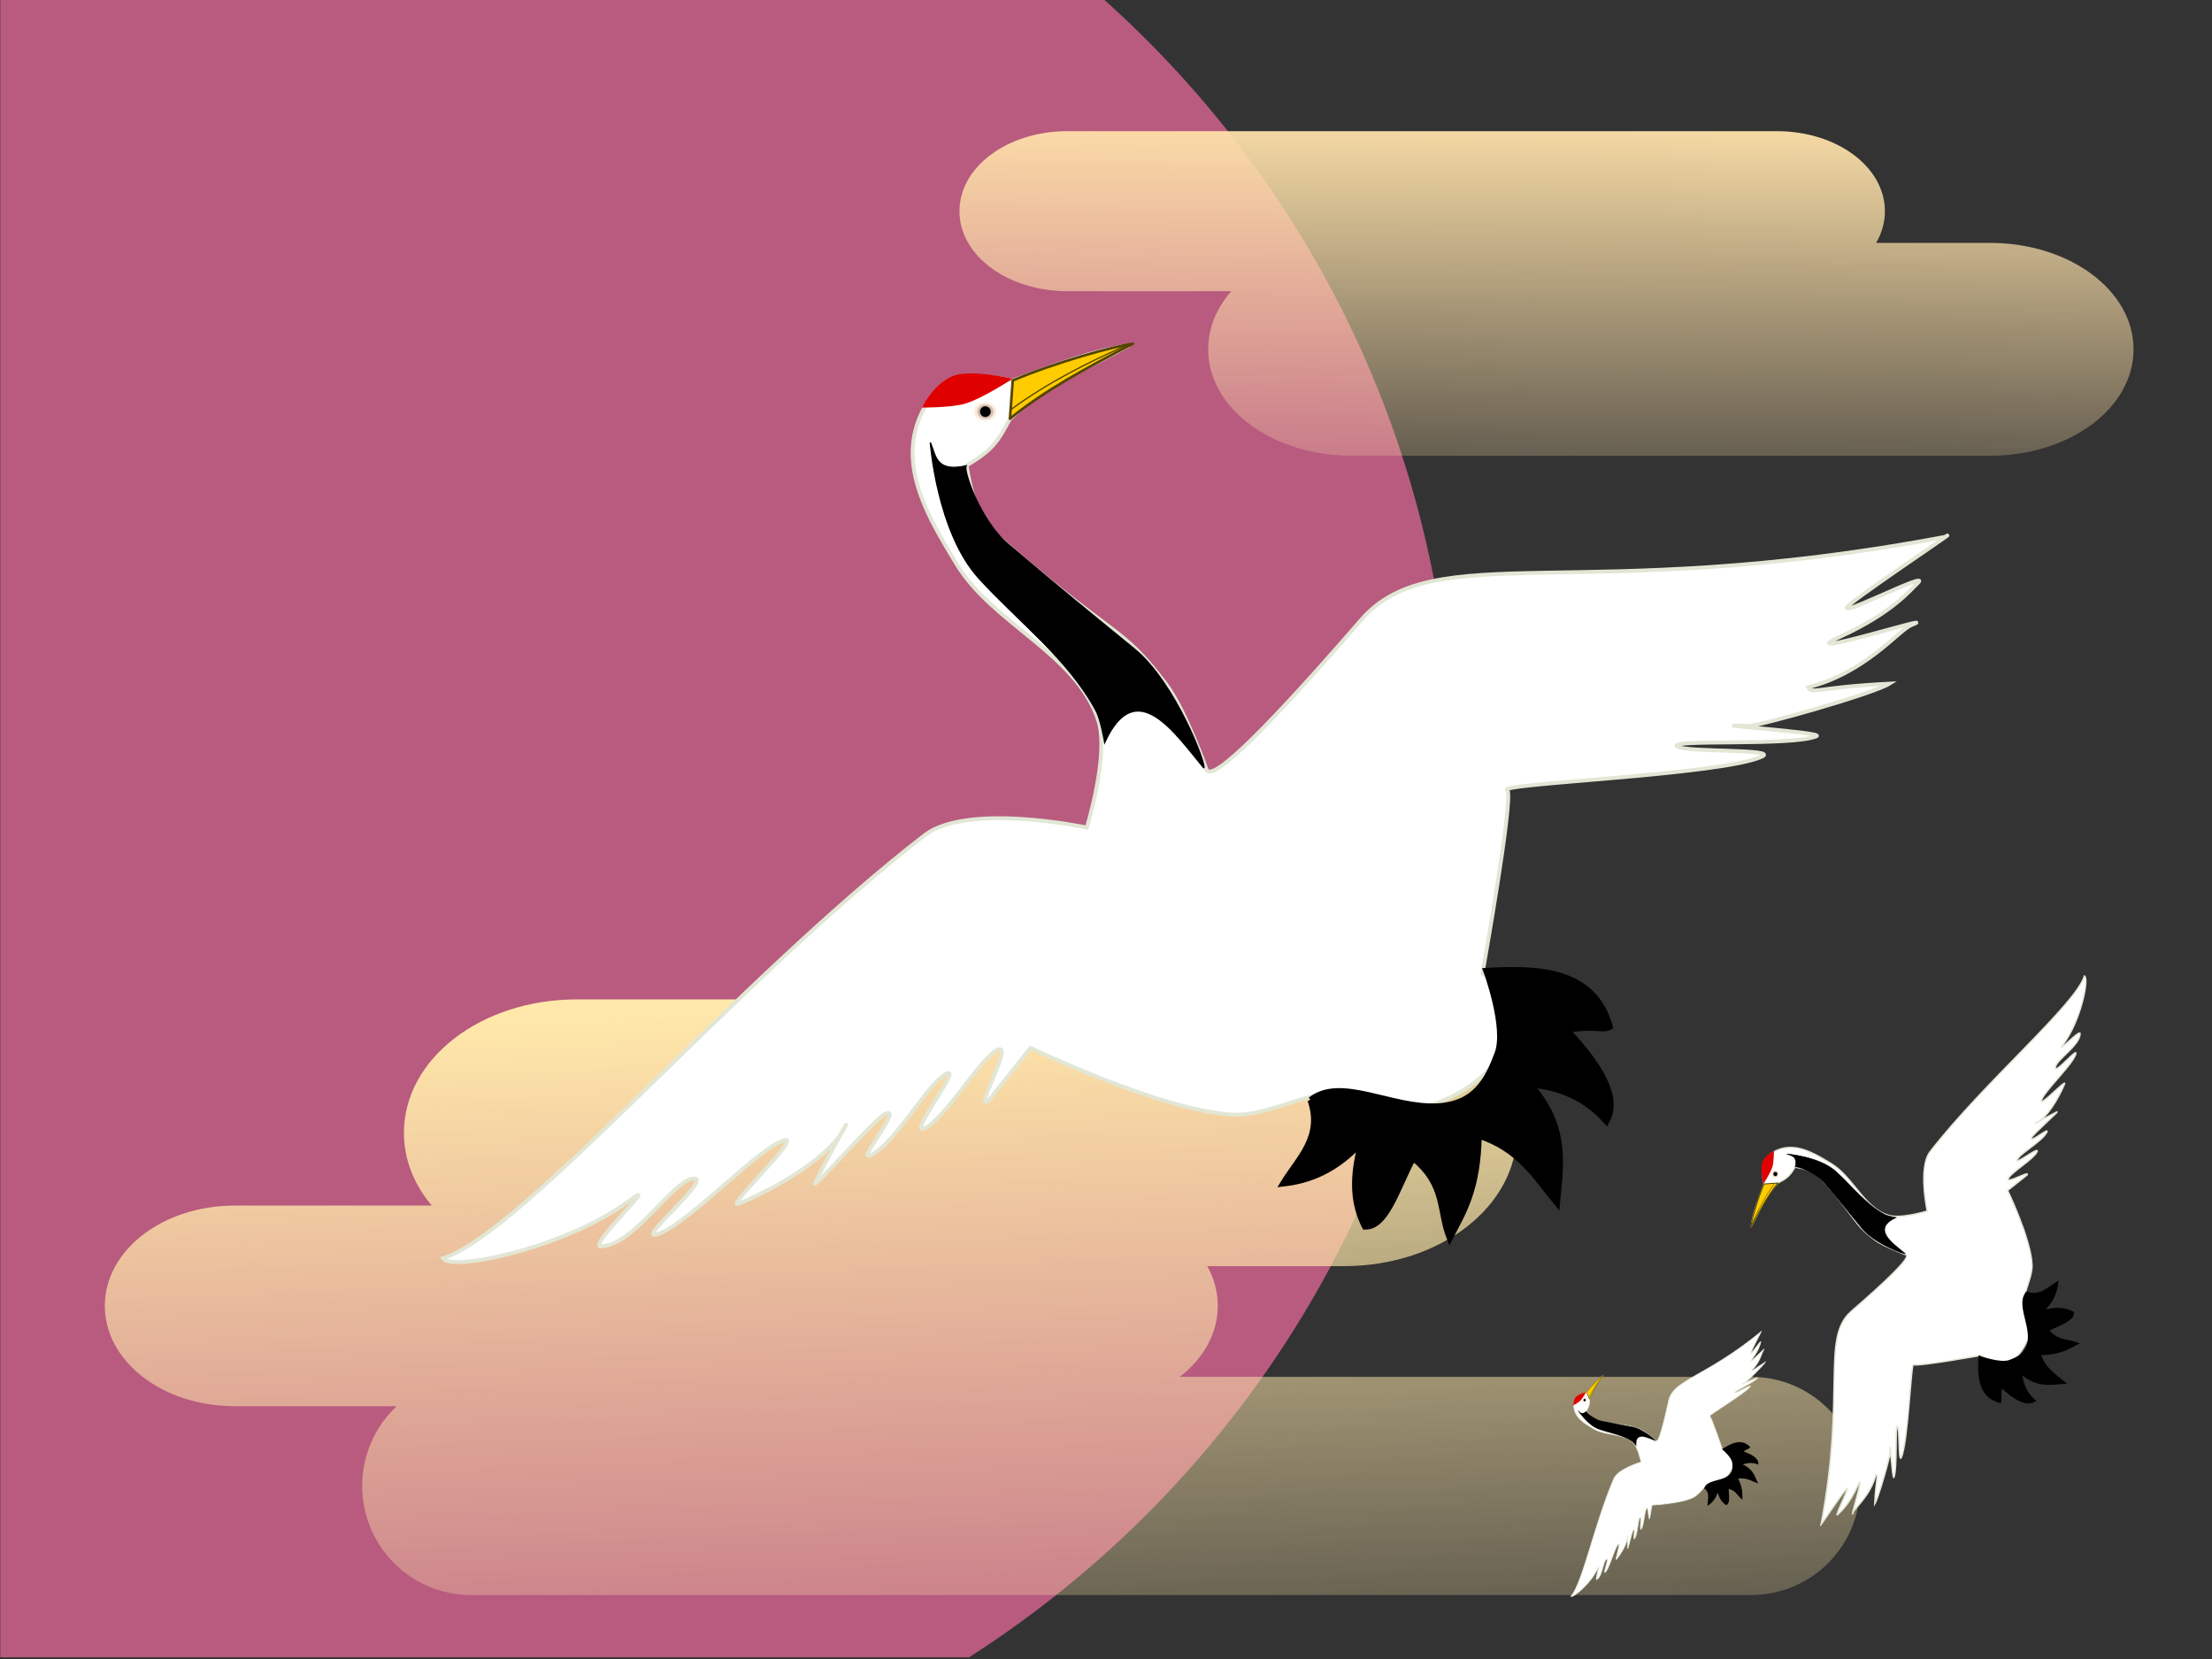 <svg viewBox="0 0 2560 1920" xmlns="http://www.w3.org/2000/svg" xmlns:xlink="http://www.w3.org/1999/xlink"><rect x="0" y="0" width="2560" height="1920" fill="#333333" stroke="none"/><linearGradient id="a" gradientUnits="userSpaceOnUse" x1="1508.627" x2="1548.348" y1="-300.403" y2="669.867"><stop offset="0" stop-color="#ffe8aa"/><stop offset="1" stop-color="#ffe8aa" stop-opacity="0"/></linearGradient><linearGradient id="b" gradientTransform="matrix(2.586 0 0 2.739 1086.6 -1425.4)" gradientUnits="userSpaceOnUse" x1="252.44" x2="251.02" y1="39.472" y2="236.76"><stop offset="0" stop-color="#ffe2aa"/><stop offset="1" stop-color="#ffe2aa" stop-opacity="0"/></linearGradient><g transform="translate(0 1440)"><path d="m .305-1454.1v1932.1h1121.3c336.78-215.81 559.73-591.32 559.73-1018.6 0-364.54-162.35-691.43-419.2-913.59h-1261.9z" fill="#ff70a8" fill-opacity=".65"/><path d="m283.55 296.46a5.264.351 0 1 1 -10.528 0 5.264.351 0 1 1  10.528 0z" style="fill:#fca;fill-opacity:.65;stroke:#e2e6d5;stroke-linecap:round;stroke-linejoin:round;stroke-width:.2" transform="matrix(4.012 0 0 4.012 842.3 -1000.5)"/><path d="m1235.4-1288.2c-69.269 0-125.01 41.292-125.01 92.608 0 51.315 55.739 92.608 125.01 92.608h189.65c-16.979 19.324-26.795 42.4-26.795 67.274 0 68.259 74.154 123.19 166.29 123.19h738.37c92.14 0 166.29-54.934 166.29-123.19 0-68.259-74.154-123.19-166.29-123.19h-131.58c6.507-11.233 10.113-23.649 10.113-36.688 0-51.315-55.739-92.608-125.01-92.608h-821.05z" fill="url(#b)"/><path d="m667.46-283.35c-110.81 0-199.98 68.796-199.98 154.34 0 31.174 11.804 60.037 32.223 84.256h-228.07c-83.302 0-150.33 51.79-150.33 116.1 0 64.313 67.031 116.1 150.33 116.1h187.44c-24.582 23.007-39.871 55.799-39.871 92.281 0 69.942 56.317 126.26 126.26 126.26h1480.9c69.942 0 126.26-56.317 126.26-126.26 0-69.942-56.317-126.26-126.26-126.26h-661.01c27.17-20.977 44.009-49.968 44.009-82.125 0-16.341-4.336-31.936-12.162-46.015h158.23c110.81 0 199.98-68.796 199.98-154.34 0-85.548-89.176-154.34-199.98-154.34h-887.95z" fill="url(#a)"/></g><g transform="translate(0 1440)"><g transform="matrix(4.106 0 0 4.106 -7.28 -1452.5)"><path d="m320.03 100.35c-10.662 1.641-21.751 5.84-32.826 9.96 0 0-12.767-2.799-17.912.232-5.9 3.475-9.614 11.012-10.191 17.835-1.008 11.899 6.116 23.428 12.289 33.65 10.248 16.969 33.802 25.212 39.942 44.06 3.136 9.627-3.23 30.201-3.23 30.201s-33.644-7.15-45.72 2.175c-53.139 41.034-113.49 112.42-135.77 119.22 1.909 3.92 34.766-2.875 52.708-16.325 9.379-7.032-11.89 12.966-8.305 12.981 9.118.04 20.046-18.089 25.915-19.076 7.102-1.195-18.268 19.364-8.998 15.345 9.241-4.006 27.844-24.217 34.91-26.162 5.216-1.436-17.45 19.847-12.832 17.892 11.015-4.663 25.882-13.206 30.126-21.993 1.175-2.432-6.433 11.606-8.594 16.037-1.458 2.989 17.08-18.441 19.918-19.498 4.936-1.839-8.705 14.008-4.27 11.784 6.775-3.398 15.069-18.535 20.304-22.309 7.581-5.466-10.187 16.995-5.257 14.772 5.902-2.661 15.642-19.632 20.603-22.143 5.119-2.591-6.749 17.446-2.49 14.318l11.875-14.92s37.07 17.852 57.082 18.826c8.392.408 17.353-4.542 24.591-5.533 18.857-2.581 21.597 5.435 31.848 2.548 5.56-1.565 16.323-7.499 18.968-15.146 2.424-7.009 3.08-17.443-5.096-21.657 0 0 8.852-49.45 7.039-51.626-3.931-1.895 60.274-4.243 71.73-9.489 4.921-2.254-21.161-1.186-23.799-2.798-3.681-2.249 32.453-.018 39.183-2.963 2.59-1.133-35.843-3.536-19.119-2.89 2.616.101 35.078-9.025 39.69-11.921-20.497 1.018-21.786 3.097-22.922 1.021 16.065-4.029 25.725-16.194 28.987-17.478 10.34-4.07-35.261 10.266-19.894 3.196 14.848-6.832 19.787-13.243 21.685-14.977 5.024-4.591-26.912 12.112-18.516 5.478 6.254-4.941 31.342-21.733 26.315-18.609-102.44 19.338-144.1-.204-164.58 23.408-25.386 29.267-41.564 45.651-43.506 42.322 0 0-6.087-17.079-11.465-24.205-13.014-17.242-13.91-12.157-48.719-42.735-5.799-5.095-7.489-18.941-7.489-18.941 7.247-4.254 8.869-6.78 12.122-13.007 10.573-10.16 20.817-13.688 33.676-20.861z" fill="#fff" stroke="#e2e6d5" stroke-width="1.089"/><path d="m371.22 313.14c3.567 10.43-3.346 16.368-7.657 23.421 7.357-.847 14.713-3.69 22.07-11.71-3.205 11.463-1.86 18.375.901 23.871 5.96.112 8.902-10.71 13.512-19.367 9.37 7.507 7.38 15.013 10.359 22.52 3.735-7.2 7.849-13.515 8.107-28.826 11.607 3.756 16.164 11.741 22.07 18.917 1.001-10.755 2.964-21.413-7.657-33.33 8.303.713 15.715 3.65 21.619 10.359 3.643-6.54-1.734-15.541-11.26-25.673 8.15-1.484 10.246.188 12.161-.901-4.426-15.786-19.507-16.554-34.658-15.655 0 0 5.9 15.977 3.13 23.312-2.67 7.069-6.083 14.346-17.115 14.863-12.961.607-27.133-8.542-35.582-1.802z" stroke="#000" stroke-width="1.815"/><path d="m-123.62 147.01c0 .315-.196.57-.439.57s-.439-.255-.439-.57.196-.57.439-.57.439.255.439.57z" stroke="#ffe6d5" stroke-linecap="round" stroke-opacity=".83" stroke-width=".3" transform="matrix(5.276 0 0 3.59 934.04 -408.7)"/><path d="m261.67 117.92s2.864-6.234 8.36-8.758c4.944-2.271 17.158.637 17.158.637s-8.521 5.583-13.336 7.007c-3.91 1.156-12.182 1.115-12.182 1.115z" fill="#df0000"/><path d="m287.23 110.28l-.796 10.789c9.66-7.974 22.018-14.538 34.635-21.139-5.559.748-21.401 5.115-33.839 10.351z" fill="#fc0" stroke="#540" stroke-linecap="round" stroke-linejoin="round" stroke-width=".726"/><path d="m286.71 118.48c10.542-7.709 21.591-13.22 32.764-18.193" fill="none" stroke="#540" stroke-linecap="round" stroke-linejoin="round" stroke-width=".363"/><path d="m274.16 134.33c-8.68 1.965-8.578-2.862-10.157-6.559 0 0 1.833 25.271 13.689 38.287 11.152 12.243 25.064 22.621 32.95 37.184 1.497 2.765 2.493 9.099 2.493 9.099 8.835-19.341 19.83-2.584 27.909 7.116 1.082 0-7.759-23.893-19.593-33.555-12.476-10.186-19.976-16.259-35.582-29.501-8.041-6.824-12.866-21.531-11.71-22.07z" stroke="#000" stroke-width=".363"/></g><g transform="matrix(0 1.499 1.499 0 1876.2 -500.27)"><path d="m320.03 100.35c-10.662 1.641-21.751 5.84-32.826 9.96 0 0-12.767-2.799-17.912.232-5.9 3.475-9.614 11.012-10.191 17.835-1.008 11.899 6.116 23.428 12.289 33.65 10.248 16.969 33.802 25.212 39.942 44.06 3.136 9.627-3.23 30.201-3.23 30.201s-33.644-7.15-45.72 2.175c-53.139 41.034-113.49 112.42-135.77 119.22 1.909 3.92 34.766-2.875 52.708-16.325 9.379-7.032-11.89 12.966-8.305 12.981 9.118.04 20.046-18.089 25.915-19.076 7.102-1.195-18.268 19.364-8.998 15.345 9.241-4.006 27.844-24.217 34.91-26.162 5.216-1.436-17.45 19.847-12.832 17.892 11.015-4.663 25.882-13.206 30.126-21.993 1.175-2.432-6.433 11.606-8.594 16.037-1.458 2.989 17.08-18.441 19.918-19.498 4.936-1.839-8.705 14.008-4.27 11.784 6.775-3.398 15.069-18.535 20.304-22.309 7.581-5.466-10.187 16.995-5.257 14.772 5.902-2.661 15.642-19.632 20.603-22.143 5.119-2.591-6.749 17.446-2.49 14.318l11.875-14.92s37.07 17.852 57.082 18.826c8.392.408 17.353-4.542 24.591-5.533 18.857-2.581 21.597 5.435 31.848 2.548 5.56-1.565 16.323-7.499 18.968-15.146 2.424-7.009 3.08-17.443-5.096-21.657 0 0 8.852-49.45 7.039-51.626-3.931-1.895 60.274-4.243 71.73-9.489 4.921-2.254-21.161-1.186-23.799-2.798-3.681-2.249 32.453-.018 39.183-2.963 2.59-1.133-35.843-3.536-19.119-2.89 2.616.101 35.078-9.025 39.69-11.921-20.497 1.018-21.786 3.097-22.922 1.021 16.065-4.029 25.725-16.194 28.987-17.478 10.34-4.07-35.261 10.266-19.894 3.196 14.848-6.832 19.787-13.243 21.685-14.977 5.024-4.591-26.912 12.112-18.516 5.478 6.254-4.941 31.342-21.733 26.315-18.609-102.44 19.338-144.1-.204-164.58 23.408-25.386 29.267-41.564 45.651-43.506 42.322 0 0-6.087-17.079-11.465-24.205-13.014-17.242-13.91-12.157-48.719-42.735-5.799-5.095-7.489-18.941-7.489-18.941 7.247-4.254 8.869-6.78 12.122-13.007 10.573-10.16 20.817-13.688 33.676-20.861z" fill="#fff" stroke="#e2e6d5" stroke-width="1.089"/><path d="m371.22 313.14c3.567 10.43-3.346 16.368-7.657 23.421 7.357-.847 14.713-3.69 22.07-11.71-3.205 11.463-1.86 18.375.901 23.871 5.96.112 8.902-10.71 13.512-19.367 9.37 7.507 7.38 15.013 10.359 22.52 3.735-7.2 7.849-13.515 8.107-28.826 11.607 3.756 16.164 11.741 22.07 18.917 1.001-10.755 2.964-21.413-7.657-33.33 8.303.713 15.715 3.65 21.619 10.359 3.643-6.54-1.734-15.541-11.26-25.673 8.15-1.484 10.246.188 12.161-.901-4.426-15.786-19.507-16.554-34.658-15.655 0 0 5.9 15.977 3.13 23.312-2.67 7.069-6.083 14.346-17.115 14.863-12.961.607-27.133-8.542-35.582-1.802z" stroke="#000" stroke-width="1.815"/><path d="m-123.62 147.01c0 .315-.196.57-.439.57s-.439-.255-.439-.57.196-.57.439-.57.439.255.439.57z" stroke="#ffe6d5" stroke-linecap="round" stroke-opacity=".83" stroke-width=".3" transform="matrix(5.276 0 0 3.59 934.04 -408.7)"/><path d="m261.67 117.92s2.864-6.234 8.36-8.758c4.944-2.271 17.158.637 17.158.637s-8.521 5.583-13.336 7.007c-3.91 1.156-12.182 1.115-12.182 1.115z" fill="#df0000"/><path d="m287.23 110.28l-.796 10.789c9.66-7.974 22.018-14.538 34.635-21.139-5.559.748-21.401 5.115-33.839 10.351z" fill="#fc0" stroke="#540" stroke-linecap="round" stroke-linejoin="round" stroke-width=".726"/><path d="m286.71 118.48c10.542-7.709 21.591-13.22 32.764-18.193" fill="none" stroke="#540" stroke-linecap="round" stroke-linejoin="round" stroke-width=".363"/><path d="m274.16 134.33c-8.68 1.965-8.578-2.862-10.157-6.559 0 0 1.833 25.271 13.689 38.287 11.152 12.243 25.064 22.621 32.95 37.184 1.497 2.765 2.493 9.099 2.493 9.099 8.835-19.341 19.83-2.584 27.909 7.116 1.082 0-7.759-23.893-19.593-33.555-12.476-10.186-19.976-16.259-35.582-29.501-8.041-6.824-12.866-21.531-11.71-22.07z" stroke="#000" stroke-width=".363"/></g><g transform="matrix(.705 -.385 .385 .705 1591 204.06)"><path d="m320.03 100.35c-10.662 1.641-21.751 5.84-32.826 9.96 0 0-12.767-2.799-17.912.232-5.9 3.475-9.614 11.012-10.191 17.835-1.008 11.899 6.116 23.428 12.289 33.65 10.248 16.969 33.802 25.212 39.942 44.06 3.136 9.627-3.23 30.201-3.23 30.201s-33.644-7.15-45.72 2.175c-53.139 41.034-113.49 112.42-135.77 119.22 1.909 3.92 34.766-2.875 52.708-16.325 9.379-7.032-11.89 12.966-8.305 12.981 9.118.04 20.046-18.089 25.915-19.076 7.102-1.195-18.268 19.364-8.998 15.345 9.241-4.006 27.844-24.217 34.91-26.162 5.216-1.436-17.45 19.847-12.832 17.892 11.015-4.663 25.882-13.206 30.126-21.993 1.175-2.432-6.433 11.606-8.594 16.037-1.458 2.989 17.08-18.441 19.918-19.498 4.936-1.839-8.705 14.008-4.27 11.784 6.775-3.398 15.069-18.535 20.304-22.309 7.581-5.466-10.187 16.995-5.257 14.772 5.902-2.661 15.642-19.632 20.603-22.143 5.119-2.591-6.749 17.446-2.49 14.318l11.875-14.92s37.07 17.852 57.082 18.826c8.392.408 17.353-4.542 24.591-5.533 18.857-2.581 21.597 5.435 31.848 2.548 5.56-1.565 16.323-7.499 18.968-15.146 2.424-7.009 3.08-17.443-5.096-21.657 0 0 8.852-49.45 7.039-51.626-3.931-1.895 60.274-4.243 71.73-9.489 4.921-2.254-21.161-1.186-23.799-2.798-3.681-2.249 32.453-.018 39.183-2.963 2.59-1.133-35.843-3.536-19.119-2.89 2.616.101 35.078-9.025 39.69-11.921-20.497 1.018-21.786 3.097-22.922 1.021 16.065-4.029 25.725-16.194 28.987-17.478 10.34-4.07-35.261 10.266-19.894 3.196 14.848-6.832 19.787-13.243 21.685-14.977 5.024-4.591-26.912 12.112-18.516 5.478 6.254-4.941 31.342-21.733 26.315-18.609-102.44 19.338-144.1-.204-164.58 23.408-25.386 29.267-41.564 45.651-43.506 42.322 0 0-6.087-17.079-11.465-24.205-13.014-17.242-13.91-12.157-48.719-42.735-5.799-5.095-7.489-18.941-7.489-18.941 7.247-4.254 8.869-6.78 12.122-13.007 10.573-10.16 20.817-13.688 33.676-20.861z" fill="#fff" stroke="#e2e6d5" stroke-width="1.089"/><path d="m371.22 313.14c3.567 10.43-3.346 16.368-7.657 23.421 7.357-.847 14.713-3.69 22.07-11.71-3.205 11.463-1.86 18.375.901 23.871 5.96.112 8.902-10.71 13.512-19.367 9.37 7.507 7.38 15.013 10.359 22.52 3.735-7.2 7.849-13.515 8.107-28.826 11.607 3.756 16.164 11.741 22.07 18.917 1.001-10.755 2.964-21.413-7.657-33.33 8.303.713 15.715 3.65 21.619 10.359 3.643-6.54-1.734-15.541-11.26-25.673 8.15-1.484 10.246.188 12.161-.901-4.426-15.786-19.507-16.554-34.658-15.655 0 0 5.9 15.977 3.13 23.312-2.67 7.069-6.083 14.346-17.115 14.863-12.961.607-27.133-8.542-35.582-1.802z" stroke="#000" stroke-width="1.815"/><path d="m-123.62 147.01a.439.57 0 1 1 -.877 0 .439.57 0 1 1  .877 0z" stroke="#ffe6d5" stroke-linecap="round" stroke-opacity=".83" stroke-width=".3" transform="matrix(5.276 0 0 3.59 934.04 -408.7)"/><path d="m261.67 117.92s2.864-6.234 8.36-8.758c4.944-2.271 17.158.637 17.158.637s-8.521 5.583-13.336 7.007c-3.91 1.156-12.182 1.115-12.182 1.115z" fill="#df0000"/><path d="m287.23 110.28l-.796 10.789c9.66-7.974 22.018-14.538 34.635-21.139-5.559.748-21.401 5.115-33.839 10.351z" fill="#fc0" stroke="#540" stroke-linecap="round" stroke-linejoin="round" stroke-width=".726"/><path d="m286.71 118.48c10.542-7.709 21.591-13.22 32.764-18.193" fill="none" stroke="#540" stroke-linecap="round" stroke-linejoin="round" stroke-width=".363"/><path d="m274.16 134.33c-8.68 1.965-8.578-2.862-10.157-6.559 0 0 1.833 25.271 13.689 38.287 11.152 12.243 25.064 22.621 32.95 37.184 1.497 2.765 2.493 9.099 2.493 9.099 8.835-19.341 19.83-2.584 27.909 7.116 1.082 0-7.759-23.893-19.593-33.555-12.476-10.186-19.976-16.259-35.582-29.501-8.041-6.824-12.866-21.531-11.71-22.07z" stroke="#000" stroke-width=".363"/></g></g></svg>